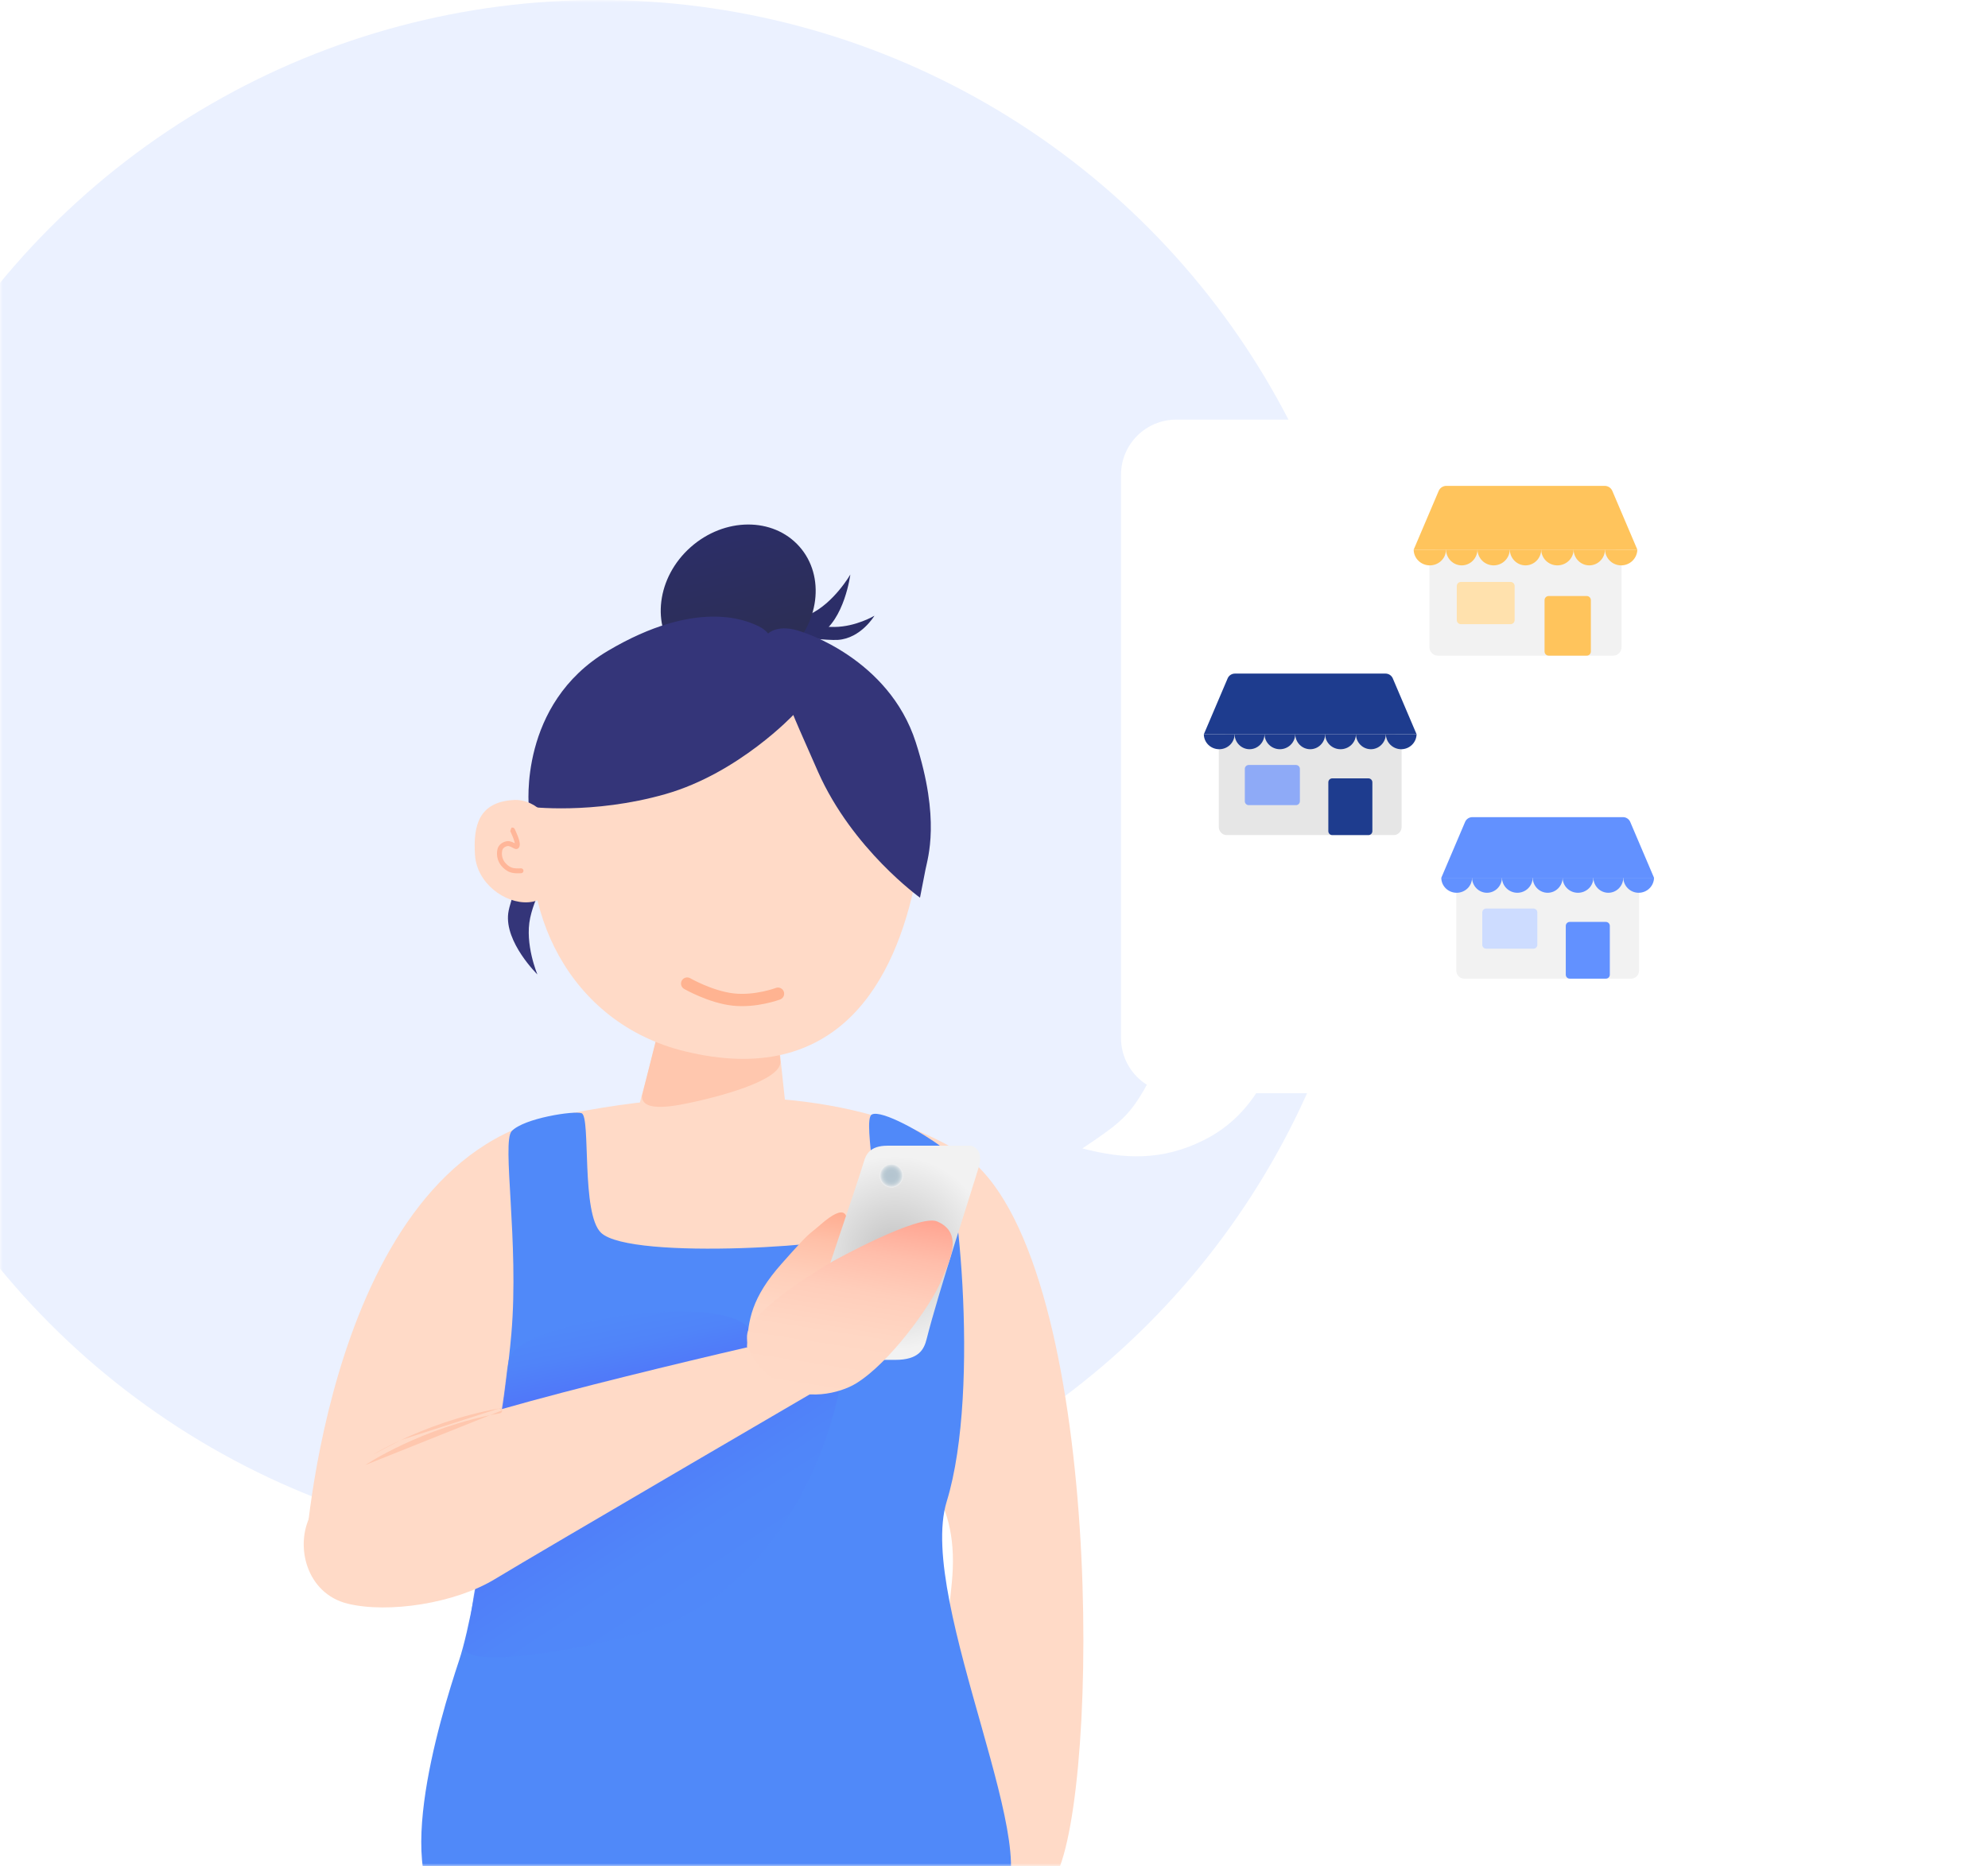 <svg fill="none" height="338" viewBox="0 0 360 338" width="360" xmlns="http://www.w3.org/2000/svg" xmlns:xlink="http://www.w3.org/1999/xlink"><filter id="a" color-interpolation-filters="sRGB" filterUnits="userSpaceOnUse" height="169.432" width="157" x="178" y="58"><feFlood flood-opacity="0" result="BackgroundImageFix"/><feColorMatrix in="SourceAlpha" result="hardAlpha" type="matrix" values="0 0 0 0 0 0 0 0 0 0 0 0 0 0 0 0 0 0 127 0"/><feOffset dy="4"/><feGaussianBlur stdDeviation="9"/><feComposite in2="hardAlpha" operator="out"/><feColorMatrix type="matrix" values="0 0 0 0 0.388 0 0 0 0 0.384 0 0 0 0 0.529 0 0 0 0.18 0"/><feBlend in2="BackgroundImageFix" mode="normal" result="effect1_dropShadow_497_1416"/><feBlend in="SourceGraphic" in2="effect1_dropShadow_497_1416" mode="normal" result="shape"/></filter><linearGradient id="b" gradientUnits="userSpaceOnUse" x1="136.825" x2="130.393" y1="121.257" y2="95.832"><stop offset="0" stop-color="#2c2e51"/><stop offset="1" stop-color="#2c2e68"/></linearGradient><linearGradient id="c" gradientUnits="userSpaceOnUse" x1="111.621" x2="108.083" y1="256.326" y2="239.043"><stop offset="0" stop-color="#5062f9"/><stop offset=".286" stop-color="#5072f9"/><stop offset=".694" stop-color="#5083f9"/><stop offset="1" stop-color="#5089f9"/></linearGradient><linearGradient id="d" gradientUnits="userSpaceOnUse" x1="107.631" x2="128.824" y1="259.317" y2="291.561"><stop offset="0" stop-color="#5062f9"/><stop offset=".124" stop-color="#506ef9"/><stop offset=".351" stop-color="#507df9"/><stop offset=".614" stop-color="#5086f9"/><stop offset="1" stop-color="#5089f9"/></linearGradient><linearGradient id="e" gradientUnits="userSpaceOnUse" x1="142.256" x2="146.423" y1="245.168" y2="218.654"><stop offset="0" stop-color="#ffdac7"/><stop offset=".297" stop-color="#ffd7c4"/><stop offset=".552" stop-color="#ffceb9"/><stop offset=".789" stop-color="#ffc0a8"/><stop offset="1" stop-color="#ffad91"/></linearGradient><radialGradient id="f" cx="0" cy="0" gradientTransform="matrix(17.517 0 0 17.521 162.07 226.902)" gradientUnits="userSpaceOnUse" r="1"><stop offset=".205" stop-color="#ccc"/><stop offset="1" stop-color="#f2f2f2"/></radialGradient><radialGradient id="g" cx="0" cy="0" gradientTransform="matrix(2.128 0 0 2.129 161.419 212.946)" gradientUnits="userSpaceOnUse" r="1"><stop offset=".028" stop-color="#b4c5d0"/><stop offset=".465" stop-color="#b6c6d1"/><stop offset=".65" stop-color="#bdccd5"/><stop offset=".787" stop-color="#cad5dc"/><stop offset=".9" stop-color="#dbe1e5"/><stop offset=".998" stop-color="#f2f2f2"/><stop offset=".999" stop-color="#f2f2f2"/></radialGradient><linearGradient id="h" gradientUnits="userSpaceOnUse" x1="150.84" x2="156.215" y1="253.264" y2="219.057"><stop offset="0" stop-color="#ffdac7"/><stop offset=".333" stop-color="#ffd7c4"/><stop offset=".571" stop-color="#ffcebb"/><stop offset=".779" stop-color="#ffbeab"/><stop offset=".969" stop-color="#ffa895"/><stop offset=".999" stop-color="#ffa491"/></linearGradient><mask id="i" height="338" maskUnits="userSpaceOnUse" width="360" x="0" y="0"><path d="m0 0h360v338h-360z" fill="#c4c4c4"/></mask><g mask="url(#i)"><circle cx="108.5" cy="140.5" fill="#ebf1ff" r="140.5"/><g filter="url(#a)"><path clip-rule="evenodd" d="m213 72c-5.523 0-10 4.477-10 10v102c0 3.567 1.867 6.697 4.678 8.467-.378.706-.772 1.383-1.178 2.033-2.5 4-4.5 5.5-10.5 9.5 7.667 2 14.5 2.25 22-1.5 4.144-2.072 7.22-5.06 9.48-8.5h79.52c5.523 0 10-4.477 10-10v-102c0-5.523-4.477-10-10-10z" fill="#fff" fill-rule="evenodd"/></g><path d="m292.15 99.55h-31.8c-.829 0-1.5.699-1.5 1.561v16.078c0 .862.671 1.561 1.5 1.561h31.8c.828 0 1.5-.699 1.5-1.561v-16.078c0-.862-.672-1.561-1.5-1.561z" fill="#f2f2f2"/><path d="m296.5 99.55h-40.5l4.546-10.68c.121-.26.313-.48.554-.634.242-.154.522-.236.809-.236h28.682c.287 0.0.567.082.808.236.241.154.433.374.553.634z" fill="#ffc45c"/><path d="m287.333 107.95h-6.884c-.414 0-.75.336-.75.75v9.3c0 .414.336.75.75.75h6.884c.414 0 .75-.336.75-.75v-9.3c0-.414-.336-.75-.75-.75z" fill="#ffc45c"/><path d="m273.534 105.4h-8.983c-.414 0-.75.336-.75.75v6.15c0 .415.336.75.75.75h8.983c.414 0 .75-.335.75-.75v-6.15c0-.414-.336-.75-.75-.75z" fill="#ffe1ad"/><g fill="#ffc45c"><path d="m261.85 99.55c0 .756-.308 1.481-.857 2.015-.548.535-1.292.835-2.068.835s-1.52-.3-2.068-.835c-.549-.534-.857-1.259-.857-2.015z"/><path d="m267.55 99.55c-.017.762-.325 1.486-.858 2.019-.532.533-1.248.831-1.992.831-.745 0-1.46-.298-1.993-.831s-.84-1.257-.857-2.019z"/><path d="m273.4 99.55c-.018.762-.333 1.486-.88 2.019s-1.281.831-2.045.831c-.765 0-1.499-.298-2.045-.831-.547-.533-.863-1.257-.88-2.019z"/><path d="m279.1 99.55c-.017.762-.324 1.486-.857 2.019s-1.248.831-1.993.831c-.744 0-1.46-.298-1.992-.831-.533-.533-.841-1.257-.858-2.019z"/><path d="m284.95 99.55c0 .756-.309 1.481-.857 2.015-.549.535-1.293.835-2.068.835-.776 0-1.52-.3-2.069-.835-.548-.534-.856-1.259-.856-2.015z"/><path d="m290.65 99.55c-.017.762-.324 1.486-.857 2.019s-1.248.831-1.993.831-1.46-.298-1.993-.831c-.532-.533-.84-1.257-.857-2.019z"/><path d="m296.499 99.55c-.017.762-.333 1.486-.879 2.019-.547.533-1.281.831-2.046.831-.764 0-1.498-.298-2.045-.831-.546-.533-.862-1.257-.88-2.019z"/></g><path d="m295.386 158.987h-30.248c-.788 0-1.427.665-1.427 1.485v15.293c0 .82.639 1.485 1.427 1.485h30.248c.788 0 1.427-.665 1.427-1.485v-15.293c0-.82-.639-1.485-1.427-1.485z" fill="#f2f2f2"/><path d="m299.524 158.987h-38.524l4.325-10.159c.114-.248.297-.457.527-.604.229-.146.496-.224.768-.224h27.284c.272 0 .539.078.768.225.229.146.412.356.526.603z" fill="#6291ff"/><path d="m290.804 166.977h-6.548c-.394 0-.713.319-.713.713v8.847c0 .394.319.713.713.713h6.548c.394 0 .713-.319.713-.713v-8.847c0-.394-.319-.713-.713-.713z" fill="#6291ff"/><path d="m277.679 164.551h-8.546c-.394 0-.713.32-.713.714v5.85c0 .394.319.713.713.713h8.546c.394 0 .713-.319.713-.713v-5.85c0-.394-.319-.714-.713-.714z" fill="#cddcff"/><path d="m266.565 158.987c0 .719-.294 1.408-.815 1.917-.522.508-1.23.794-1.968.794s-1.445-.286-1.967-.794c-.522-.509-.815-1.198-.815-1.917z" fill="#6291ff"/><path d="m271.986 158.987c-.016.724-.308 1.414-.815 1.92-.507.507-1.187.791-1.896.791-.708 0-1.388-.284-1.895-.791-.507-.506-.799-1.196-.816-1.92z" fill="#6291ff"/><path d="m277.551 158.987c-.017.724-.317 1.414-.837 1.92-.52.507-1.218.791-1.945.791-.728 0-1.426-.284-1.946-.791-.52-.506-.82-1.196-.837-1.92z" fill="#6291ff"/><path d="m282.973 158.987c-.016.724-.309 1.414-.816 1.92-.506.507-1.187.791-1.895.791-.709 0-1.389-.284-1.896-.791-.506-.506-.799-1.196-.815-1.92z" fill="#6291ff"/><path d="m288.536 158.987c0 .719-.293 1.408-.815 1.917-.521.508-1.229.794-1.967.794s-1.446-.286-1.967-.794c-.522-.509-.815-1.198-.815-1.917z" fill="#6291ff"/><path d="m293.96 158.987c-.016.724-.309 1.414-.815 1.92-.507.507-1.187.791-1.896.791-.708 0-1.389-.284-1.895-.791-.507-.506-.8-1.196-.816-1.92z" fill="#6291ff"/><path d="m299.524 158.987c-.017.724-.317 1.414-.837 1.92-.52.507-1.219.791-1.946.791s-1.425-.284-1.945-.791c-.52-.506-.82-1.196-.837-1.92z" fill="#6291ff"/><path d="m252.386 132.987h-30.248c-.788 0-1.427.665-1.427 1.485v15.293c0 .82.639 1.485 1.427 1.485h30.248c.788 0 1.427-.665 1.427-1.485v-15.293c0-.82-.639-1.485-1.427-1.485z" fill="#e6e6e6"/><path d="m256.524 132.987h-38.524l4.325-10.159c.114-.248.297-.457.527-.604.229-.146.496-.224.768-.224h27.284c.272 0 .539.078.768.225.229.146.412.356.526.603z" fill="#1e3c8e"/><path d="m247.804 140.977h-6.548c-.394 0-.713.319-.713.713v8.847c0 .394.319.713.713.713h6.548c.394 0 .713-.319.713-.713v-8.847c0-.394-.319-.713-.713-.713z" fill="#1e3c8e"/><path d="m234.679 138.551h-8.546c-.394 0-.713.32-.713.714v5.85c0 .394.319.713.713.713h8.546c.394 0 .713-.319.713-.713v-5.85c0-.394-.319-.714-.713-.714z" fill="#8eaaf7"/><path d="m223.565 132.987c0 .719-.294 1.408-.815 1.917-.522.508-1.23.794-1.968.794s-1.445-.286-1.967-.794c-.522-.509-.815-1.198-.815-1.917z" fill="#1e3c8e"/><path d="m228.986 132.987c-.016.724-.308 1.414-.815 1.92-.507.507-1.187.791-1.896.791-.708 0-1.388-.284-1.895-.791-.507-.506-.799-1.196-.816-1.92z" fill="#1e3c8e"/><path d="m234.551 132.987c-.017.724-.317 1.414-.837 1.92-.52.507-1.218.791-1.945.791-.728 0-1.426-.284-1.946-.791-.52-.506-.82-1.196-.837-1.92z" fill="#1e3c8e"/><path d="m239.973 132.987c-.016.724-.309 1.414-.816 1.92-.506.507-1.187.791-1.895.791-.709 0-1.389-.284-1.896-.791-.506-.506-.799-1.196-.815-1.92z" fill="#1e3c8e"/><path d="m245.536 132.987c0 .719-.293 1.408-.815 1.917-.521.508-1.229.794-1.967.794s-1.446-.286-1.967-.794c-.522-.509-.815-1.198-.815-1.917z" fill="#1e3c8e"/><path d="m250.96 132.987c-.016.724-.309 1.414-.815 1.92-.507.507-1.187.791-1.896.791-.708 0-1.389-.284-1.895-.791-.507-.506-.8-1.196-.816-1.92z" fill="#1e3c8e"/><path d="m256.524 132.987c-.017.724-.317 1.414-.837 1.92-.52.507-1.219.791-1.946.791s-1.425-.284-1.945-.791c-.52-.506-.82-1.196-.837-1.92z" fill="#1e3c8e"/><path d="m191.926 338.074c7.567-20.342 7.094-114.483-18.446-129.621-15.466-9.169-40.202-13.246-73.309-6.15-40.845 8.756-44.932 79.476-44.932 79.476 27.905 22.234 47.079-22.486 73.31-24.127 12.458-.781 45.125-2.011 43.985 26.492-.472 11.827-8.04 46.361 0 55.349 13.239 14.798 17.533 3.581 19.392-1.419z" fill="#ffdac7"/><path d="m124.765 181.96h6.621c3.122 0 9.46 2.082 9.46 5.204l1.419 13.246c0 3.123-5.392 4.731-8.514 4.731l-8.513-.473c-5.676-.946-9.932.284-9.932-2.839l3.783-14.192c0-3.122 2.554-5.677 5.676-5.677z" fill="#ffdac7"/><path d="m125.238 176.283h6.622c3.121 0 8.513 2.082 8.513 5.204l.946 10.881c0 3.311-10.878 6.15-15.135 7.096-3.722.828-9.932 2.176-9.932-.946l3.784-15.139c0-3.122 2.081-7.096 5.202-7.096z" fill="#ffc7ae"/><path d="m100.208 157.242s-3.16 4.182-4.2 8.998c-1.026 4.759 1.31 10.256 1.31 10.256s-5.959-5.828-5.283-11.098c.312-2.436 3.013-8.908 3.013-8.908z" fill="#343579"/><path d="m136.887 113.365s5.245 0 9.71-2.077c4.417-2.053 7.387-7.233 7.387-7.233s-1.05 8.269-5.661 10.909c-2.128 1.22-8.92 2.971-8.92 2.971z" fill="#2c2e68"/><path d="m142.993 112.329s4.158 1.249 8.097 1.225c3.898-.023 7.26-2.034 7.26-2.034s-2.435 4.087-6.607 4.376c-1.925.132-7.643-.568-7.643-.568z" fill="#2c2e68"/><path d="m122.608 118.644c-4.758-5.359-3.661-14.111 2.455-19.538 6.115-5.426 14.926-5.483 19.689-.123 4.758 5.359 3.661 14.111-2.455 19.538-6.64 5.9-7.96-.79-7.96-.79s-5.391 8.057-11.729.913z" fill="url(#b)"/><path d="m165.899 158.87c-3.717 19.036-14.302 38.29-41.928 31.53-20.957-5.128-30.71-25.953-26.992-44.989 3.717-19.037 22.158-31.455 41.19-27.736 19.032 3.718 31.448 22.158 27.73 41.195z" fill="#ffdac7"/><path d="m143.722 129.426s-9.923 10.596-23.185 14.39-24.773 2.3-24.773 2.3-1.915-18.597 14.274-28.21c16.189-9.612 25.204-5.412 26.854-4.711 1.651.7 2.2 1.556 2.2 1.556s1.802-1.902 6.139-.303c0 0 15.707 4.759 20.602 19.992 4.493 13.984 2.181 20.905 1.755 23.077-.426 2.171-.989 5.066-.989 5.066s-12.24-8.775-18.45-22.764-4.427-10.393-4.427-10.393z" fill="#343579"/><path d="m101.117 153.864c.326 5.214-1.301 9.296-5.473 9.556-4.171.261-9.308-3.396-9.634-8.61-.326-5.213.648-9.532 6.962-9.915 4.171-.256 7.818 3.751 8.145 8.969z" fill="#ffdac7"/><path clip-rule="evenodd" d="m92.602 149.931c.221-.108.488-.017.596.204l-.4.196c.4-.196.4-.196.4-.196l.001.002.003.005.009.019c.008.016.019.039.033.069.028.059.068.144.115.248.095.208.22.494.341.802.121.306.241.644.323.955.076.286.142.629.087.906-.02.104-.052.219-.111.324-.066.115-.175.231-.343.284-.154.048-.294.021-.382-.005-.089-.026-.173-.067-.239-.101-.054-.028-.108-.058-.162-.088-.229-.126-.472-.26-.817-.327 0 0 .001 0 0 0-.003 0-.02-.002-.055-.001-.038.002-.087.007-.145.019-.116.023-.251.068-.381.137-.259.138-.473.356-.538.69-.167.86.073 1.746.735 2.391.409.399.739.6 1.107.706.383.111.845.131 1.549.096.246-.012.455.177.467.422.012.246-.177.455-.423.467-.72.036-1.308.025-1.841-.129-.548-.158-1.001-.456-1.481-.923l-0-.001c-.89-.868-1.208-2.063-.987-3.199.129-.665.566-1.079.994-1.306.213-.113.43-.185.624-.224.184-.037.381-.051.546-.019.422.082.762.249.995.375-.012-.073-.031-.162-.059-.267-.07-.263-.176-.564-.291-.856-.114-.29-.233-.56-.323-.759-.045-.099-.083-.18-.109-.236-.013-.028-.024-.049-.03-.064l-.008-.016-.002-.004" fill="#ffb699" fill-rule="evenodd"/><path clip-rule="evenodd" d="m124.995 177.178.007.004.031.017c.028.016.071.04.129.072.115.063.287.155.507.267.44.226 1.071.532 1.826.853 1.523.646 3.49 1.323 5.391 1.535 1.894.212 3.797-.03 5.25-.338.722-.152 1.32-.319 1.735-.445.207-.064.368-.117.475-.154.053-.018.093-.032.118-.041l.027-.01.005-.002c.575-.217 1.217.074 1.434.649.217.576-.073 1.218-.649 1.435l-.357-.949c.357.949.357.949.357.949l-.002.001-.004.001-.013.005c-.01.004-.024.009-.042.015-.035.013-.086.031-.15.053-.129.044-.314.106-.548.177-.466.143-1.128.326-1.925.495-1.581.335-3.741.62-5.958.373-2.209-.247-4.403-1.015-6.014-1.699-.813-.345-1.493-.675-1.971-.92-.239-.123-.429-.224-.56-.296-.066-.036-.117-.065-.153-.085-.017-.01-.031-.017-.041-.023l-.012-.007-.005-.003c-.001 0-.001 0 .556-.965l-.556.965c-.533-.307-.716-.988-.409-1.521.308-.532.988-.715 1.521-.408z" fill="#ffb391" fill-rule="evenodd"/><path d="m92.66 204.871c-1.83 1.949 1.362 20.139-.057 36.696-.492 5.734-1.655 13.998-1.655 13.998s-4.205 34.265-7.804 45.136c-3.5 10.578-13.243 42.104-.473 47.307 13.323 5.431 82.117 6.179 97.903-3.311 10.282-6.183-14.719-54.574-9.142-72.735 6.347-20.664 1.622-62.275-1.083-64.338-3.07-2.337-10.718-6.713-12.487-5.757-1.858 1.008 2.488 18.852-.274 21.307s-43.323 5.204-48.734.118c-3.656-3.434-1.845-21.004-3.524-21.662-1.282-.506-10.462.885-12.671 3.241z" fill="#5089f9"/><path d="m136.069 243.289c-.828 3.07-8.523 8.454-21.009 12.068-12.487 3.614-24.874 4.012-24.349.875.946-5.677.946-7.569 1.419-9.934 1.523-7.607 46.824-13.719 43.939-3.009z" fill="url(#c)" opacity=".8"/><path d="m87.874 281.778c9.956-19.916 3.282-11.334 20.697-22.428 17.415-11.093 23.979-10.138 30.856-12.106 6.05-1.731 13.243.473 12.77 3.312-1.915 11.486-11.46 38.735-36.891 45.415-12.732 3.344-32.54 6.528-31.215 1.892 1.892-6.623 1.31-11.136 3.784-16.085z" fill="url(#d)" opacity=".8"/><path d="m148.318 241.033s-54.306 12.134-69.289 17.981-19.855 9.802-22.778 15.394c-2.923 5.596-.733 14.206 6.669 16.037 7.402 1.831 19.533-.061 26.723-4.452 7.189-4.385 65.525-38.432 65.525-38.432z" fill="#ffdac7"/><path d="m135.274 243.838c.184-4.726.828-8.823 6.267-14.959 5.439-6.14 4.587-4.924 6.976-7.015 9.36-8.208 2.303 8.472 2.303 8.472s-15.645 15.962-15.546 13.502z" fill="url(#e)"/><path d="m156.454 210.345c.321-1.074.945-2.839 4.256-2.839h15.135s2.365.473 1.419 3.785c-.946 3.311-7.392 22.949-9.459 31.223-.473 1.892-1.419 3.784-5.676 3.784-6.621 0-10.405 0-10.405 0s-6.622 0-4.73-7.096c1.102-4.139 8.041-24.127 9.46-28.857z" fill="url(#f)"/><path d="m161.419 215.076c1.176 0 2.129-.954 2.129-2.129 0-1.176-.953-2.129-2.129-2.129-1.175 0-2.128.953-2.128 2.129 0 1.175.953 2.129 2.128 2.129z" fill="url(#g)"/><path d="m135.274 241.946c.185-4.726 15.542-13.502 15.542-13.502s15.57-8.638 18.881-7.219c4.862 2.082 2.364 7.096.473 11.354-1.769 3.983-8.987 14.192-15.135 17.977-2.933 1.807-9.341 3.378-13.868.151-4.526-3.231-5.992-6.301-5.893-8.761z" fill="url(#h)"/><path clip-rule="evenodd" d="m90.913 255.444c.044.242-.117.474-.359.517-7.165 1.293-13.276 3.643-17.596 5.672-2.16 1.014-3.87 1.946-5.039 2.624-.585.339-1.034.615-1.335.805-.151.095-.265.168-.341.218-.038.025-.067.044-.085.056l-.021.014-.005.003-.001.001h-0s0 0-0 0m24.784-9.91c-.044-.242-.275-.403-.517-.359zm-.517-.359c-7.261 1.309-13.447 3.69-17.817 5.741zm-17.817 5.741c-2.186 1.027-3.919 1.971-5.107 2.661zm-5.107 2.661c-.594.345-1.052.625-1.363.821zm-1.363.821c-.155.097-.274.174-.354.226zm-.354.226c-.04.026-.07.046-.091.06zm-.091.06-.024.015zm-.024.015-.006.005zm-.006.005-.002.001zm-.002.001h-.001zm-.001 0c-0 0-0 0 .249.37z" fill="#ffc7ae" fill-rule="evenodd"/></g></svg>